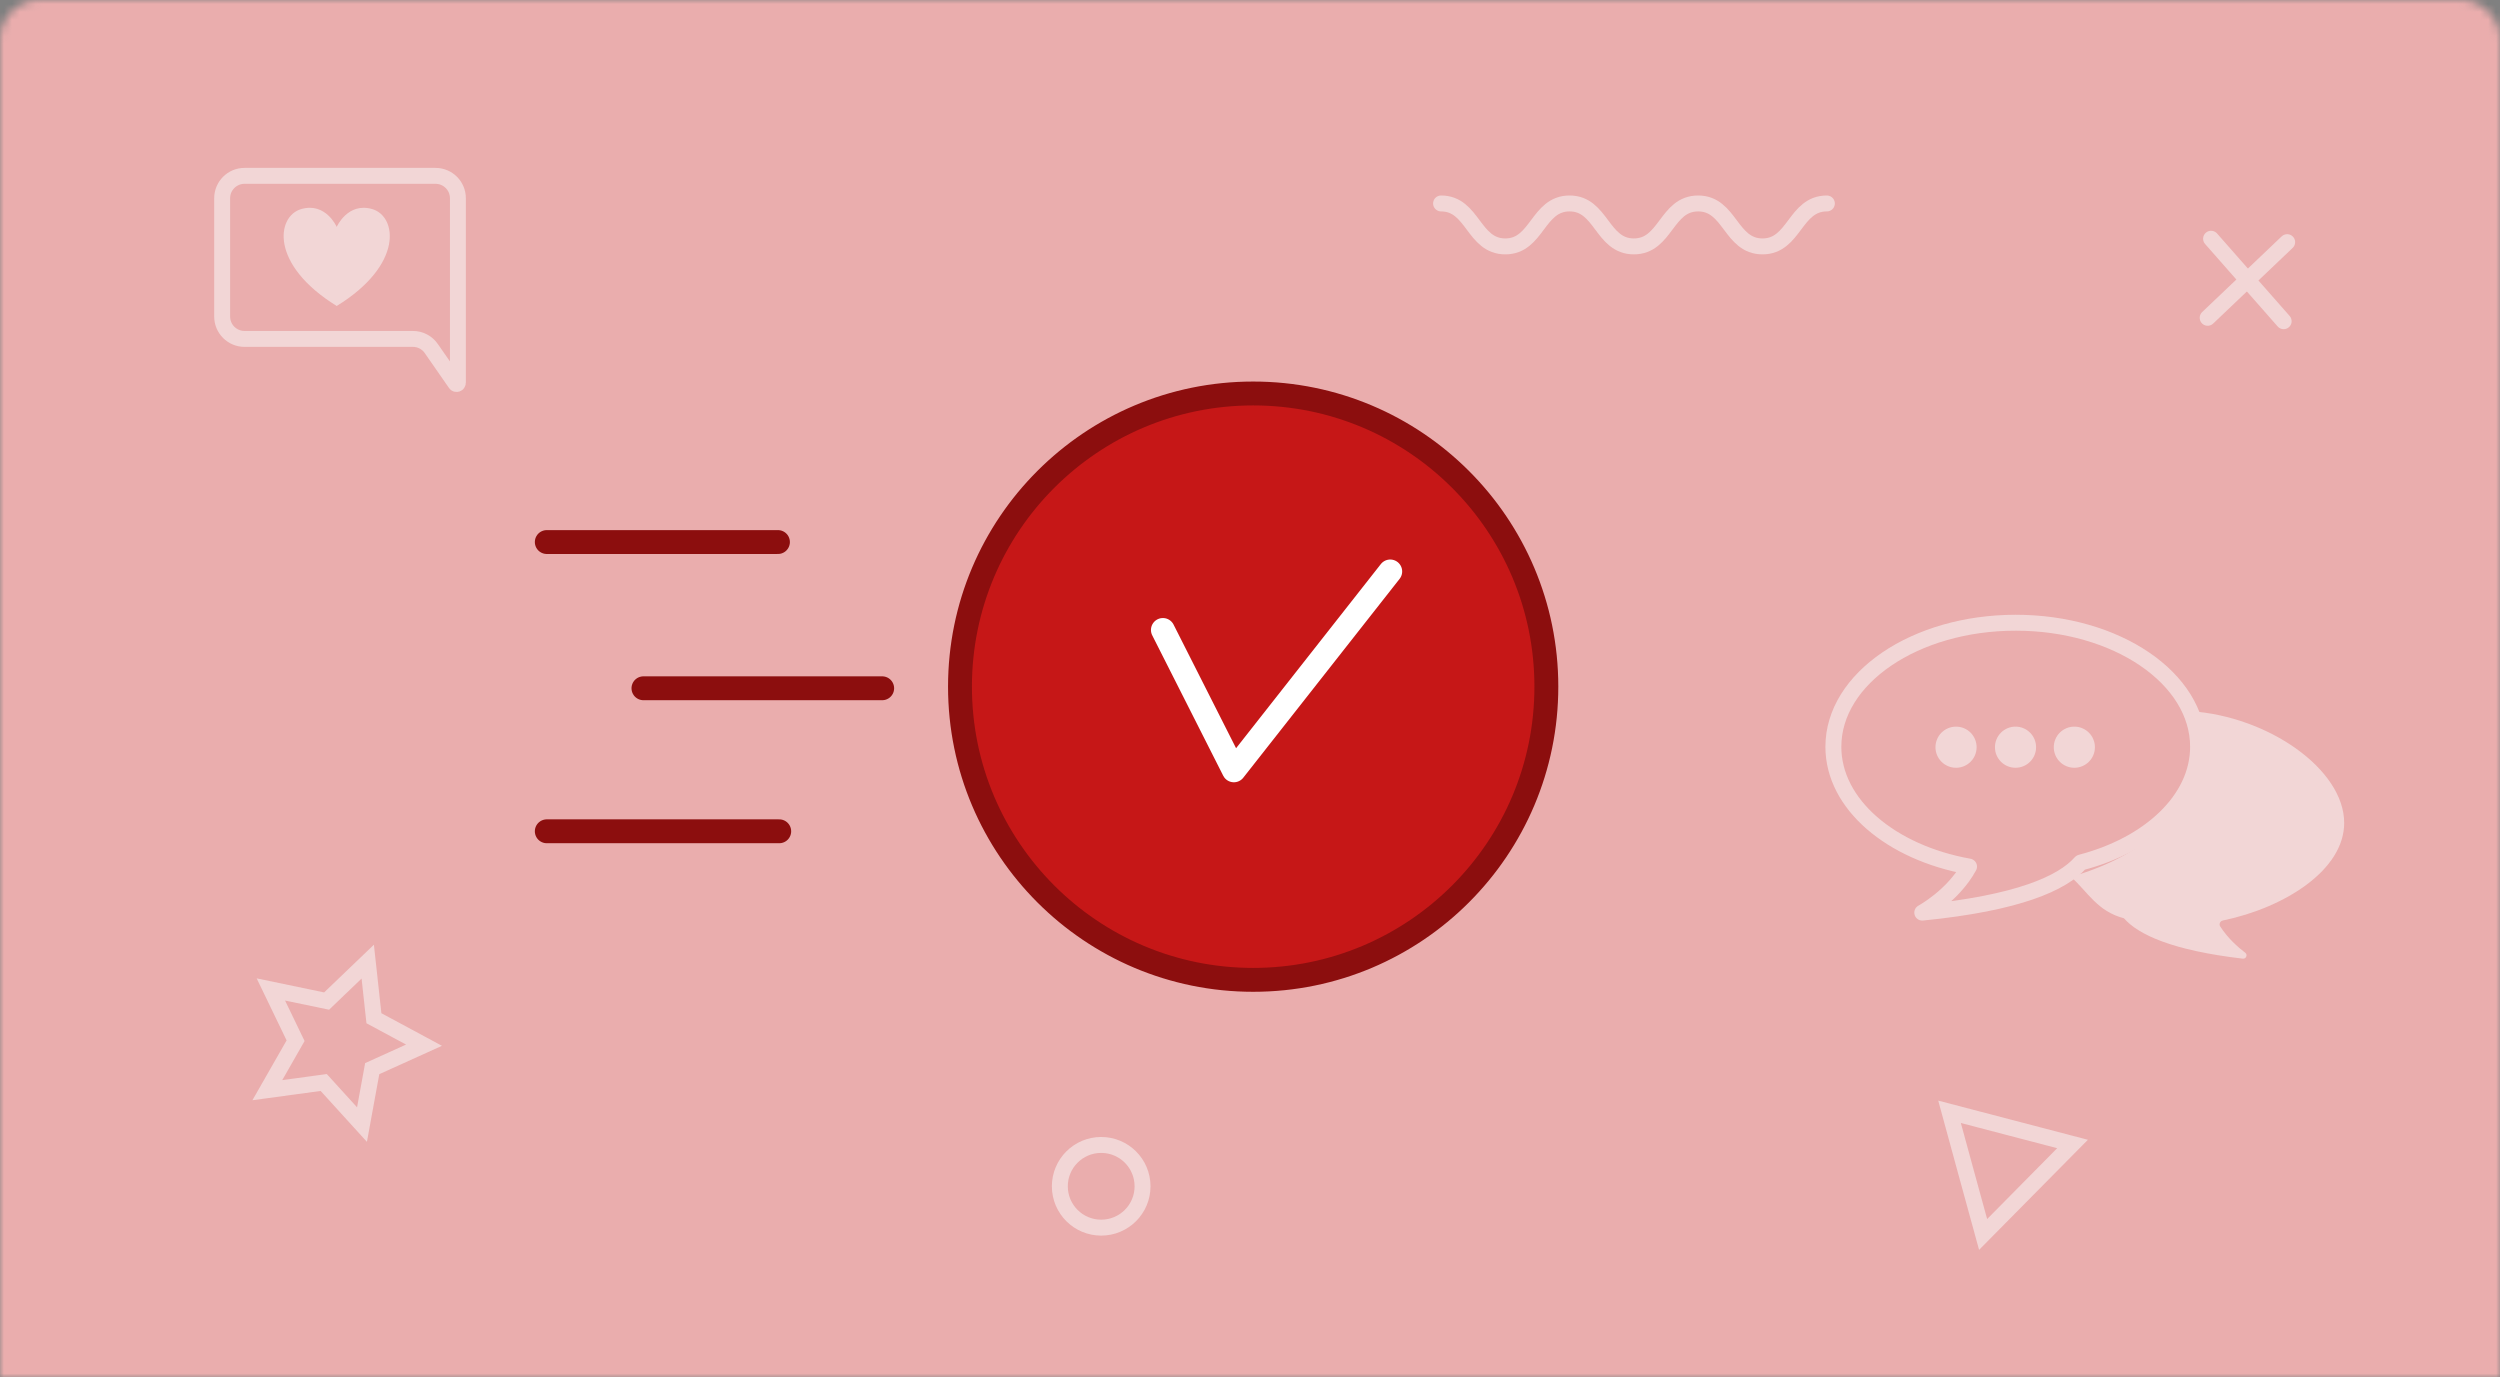 <svg width="314" height="173" viewBox="0 0 314 173" fill="none" xmlns="http://www.w3.org/2000/svg">
<rect x="0" y="0" width="314" height="173" fill="#808080" stroke="none"/>
<mask id="mask0" mask-type="alpha" maskUnits="userSpaceOnUse" x="0" y="0" width="314" height="173">
<path d="M0 5C0 2.239 2.239 0 5 0H309C311.761 0 314 2.239 314 5V173H0V5Z" fill="#C4C4C4"/>
</mask>
<g mask="url(#mask0)">
<path d="M319.837 0H-5V173H319.837V0Z" fill="#EAADAD"/>
<path d="M45.465 141.248L40.659 135.961L33.578 136.925L37.126 130.714L34.02 124.275L41.021 125.734L46.188 120.781L46.964 127.889L53.256 131.276L46.75 134.221L45.465 141.248Z" stroke="#F2D6D6" stroke-width="2" stroke-miterlimit="10"/>
<path d="M138.31 154.192C141.179 154.192 143.504 151.867 143.504 148.999C143.504 146.13 141.179 143.805 138.31 143.805C135.442 143.805 133.116 146.13 133.116 148.999C133.116 151.867 135.442 154.192 138.31 154.192Z" stroke="#F2D6D6" stroke-width="2" stroke-miterlimit="10"/>
<path d="M180.998 25.554C185.027 25.554 185.027 30.948 189.069 30.948C193.099 30.948 193.099 25.554 197.141 25.554C201.17 25.554 201.17 30.948 205.213 30.948C209.255 30.948 209.255 25.554 213.285 25.554C217.327 25.554 217.327 30.948 221.37 30.948C225.412 30.948 225.412 25.554 229.455 25.554" stroke="#F2D6D6" stroke-width="2" stroke-miterlimit="10" stroke-linecap="round"/>
<path d="M249.079 155.049L246.964 147.339L244.862 139.642L252.586 141.663L260.31 143.685L254.687 149.374L249.079 155.049Z" stroke="#F2D6D6" stroke-width="2" stroke-miterlimit="10" stroke-linecap="round"/>
<path d="M287.269 30.413L277.283 39.917" stroke="#F2D6D6" stroke-width="2" stroke-miterlimit="10" stroke-linecap="round"/>
<path d="M286.827 40.345L277.711 29.985" stroke="#F2D6D6" stroke-width="2" stroke-miterlimit="10" stroke-linecap="round"/>
<path d="M276.078 93.795C276.078 85.188 265.825 78.214 253.175 78.214C240.525 78.214 230.271 85.188 230.271 93.795C230.271 101.024 237.513 107.087 247.312 108.841C245.304 112.535 241.435 114.624 241.435 114.624C253.443 113.432 259.025 110.956 261.34 108.332C269.947 106.097 276.078 100.435 276.078 93.795Z" stroke="#F2D6D6" stroke-width="2" stroke-miterlimit="10" stroke-linecap="round" stroke-linejoin="round"/>
<path d="M275.114 89.325C284.833 89.954 294.43 96.593 294.43 103.366C294.43 109.243 287.041 113.981 279.197 115.614C278.849 115.681 278.662 116.07 278.862 116.364C279.799 117.823 281.044 118.934 281.995 119.657C282.343 119.911 282.115 120.46 281.687 120.407C272.825 119.363 268.595 117.408 266.762 115.333C263.428 114.463 262.25 112.054 260.122 110.14C280.335 104.21 275.114 89.325 275.114 89.325Z" fill="#F2D6D6"/>
<path d="M245.679 96.432C247.106 96.432 248.262 95.276 248.262 93.849C248.262 92.422 247.106 91.265 245.679 91.265C244.252 91.265 243.095 92.422 243.095 93.849C243.095 95.276 244.252 96.432 245.679 96.432Z" fill="#F2D6D6"/>
<path d="M253.148 96.432C254.575 96.432 255.732 95.276 255.732 93.849C255.732 92.422 254.575 91.265 253.148 91.265C251.721 91.265 250.565 92.422 250.565 93.849C250.565 95.276 251.721 96.432 253.148 96.432Z" fill="#F2D6D6"/>
<path d="M260.537 96.432C261.964 96.432 263.121 95.276 263.121 93.849C263.121 92.422 261.964 91.265 260.537 91.265C259.11 91.265 257.954 92.422 257.954 93.849C257.954 95.276 259.11 96.432 260.537 96.432Z" fill="#F2D6D6"/>
<path d="M57.218 48.163L54.166 43.772C53.644 43.009 52.774 42.567 51.863 42.567H30.714C29.161 42.567 27.903 41.309 27.903 39.756V24.898C27.903 23.345 29.161 22.087 30.714 22.087H54.701C56.254 22.087 57.512 23.345 57.512 24.898V48.069C57.512 48.23 57.312 48.297 57.218 48.163Z" stroke="#F2D6D6" stroke-width="2" stroke-miterlimit="10"/>
<path d="M46.763 26.263C43.671 25.353 42.292 28.499 42.292 28.499C42.292 28.499 40.914 25.353 37.822 26.263C34.729 27.173 33.859 33.224 42.292 38.431C50.726 33.237 49.855 27.173 46.763 26.263Z" fill="#F2D6D6"/>
<path d="M157.398 123.07C177.736 123.07 194.223 106.583 194.223 86.246C194.223 65.908 177.736 49.421 157.398 49.421C137.061 49.421 120.574 65.908 120.574 86.246C120.574 106.583 137.061 123.07 157.398 123.07Z" fill="#C61717" stroke="#8C0E0E" stroke-width="3" stroke-miterlimit="10"/>
<path d="M174.613 71.775L154.975 96.754L146.06 79.124" stroke="white" stroke-width="3" stroke-miterlimit="10" stroke-linecap="round" stroke-linejoin="round"/>
<path d="M68.676 68.081H97.71" stroke="#8C0E0E" stroke-width="3" stroke-miterlimit="10" stroke-linecap="round" stroke-linejoin="round"/>
<path d="M80.817 86.447H110.802" stroke="#8C0E0E" stroke-width="3" stroke-miterlimit="10" stroke-linecap="round" stroke-linejoin="round"/>
<path d="M68.676 104.41H97.871" stroke="#8C0E0E" stroke-width="3" stroke-miterlimit="10" stroke-linecap="round" stroke-linejoin="round"/>
</g>
</svg>

